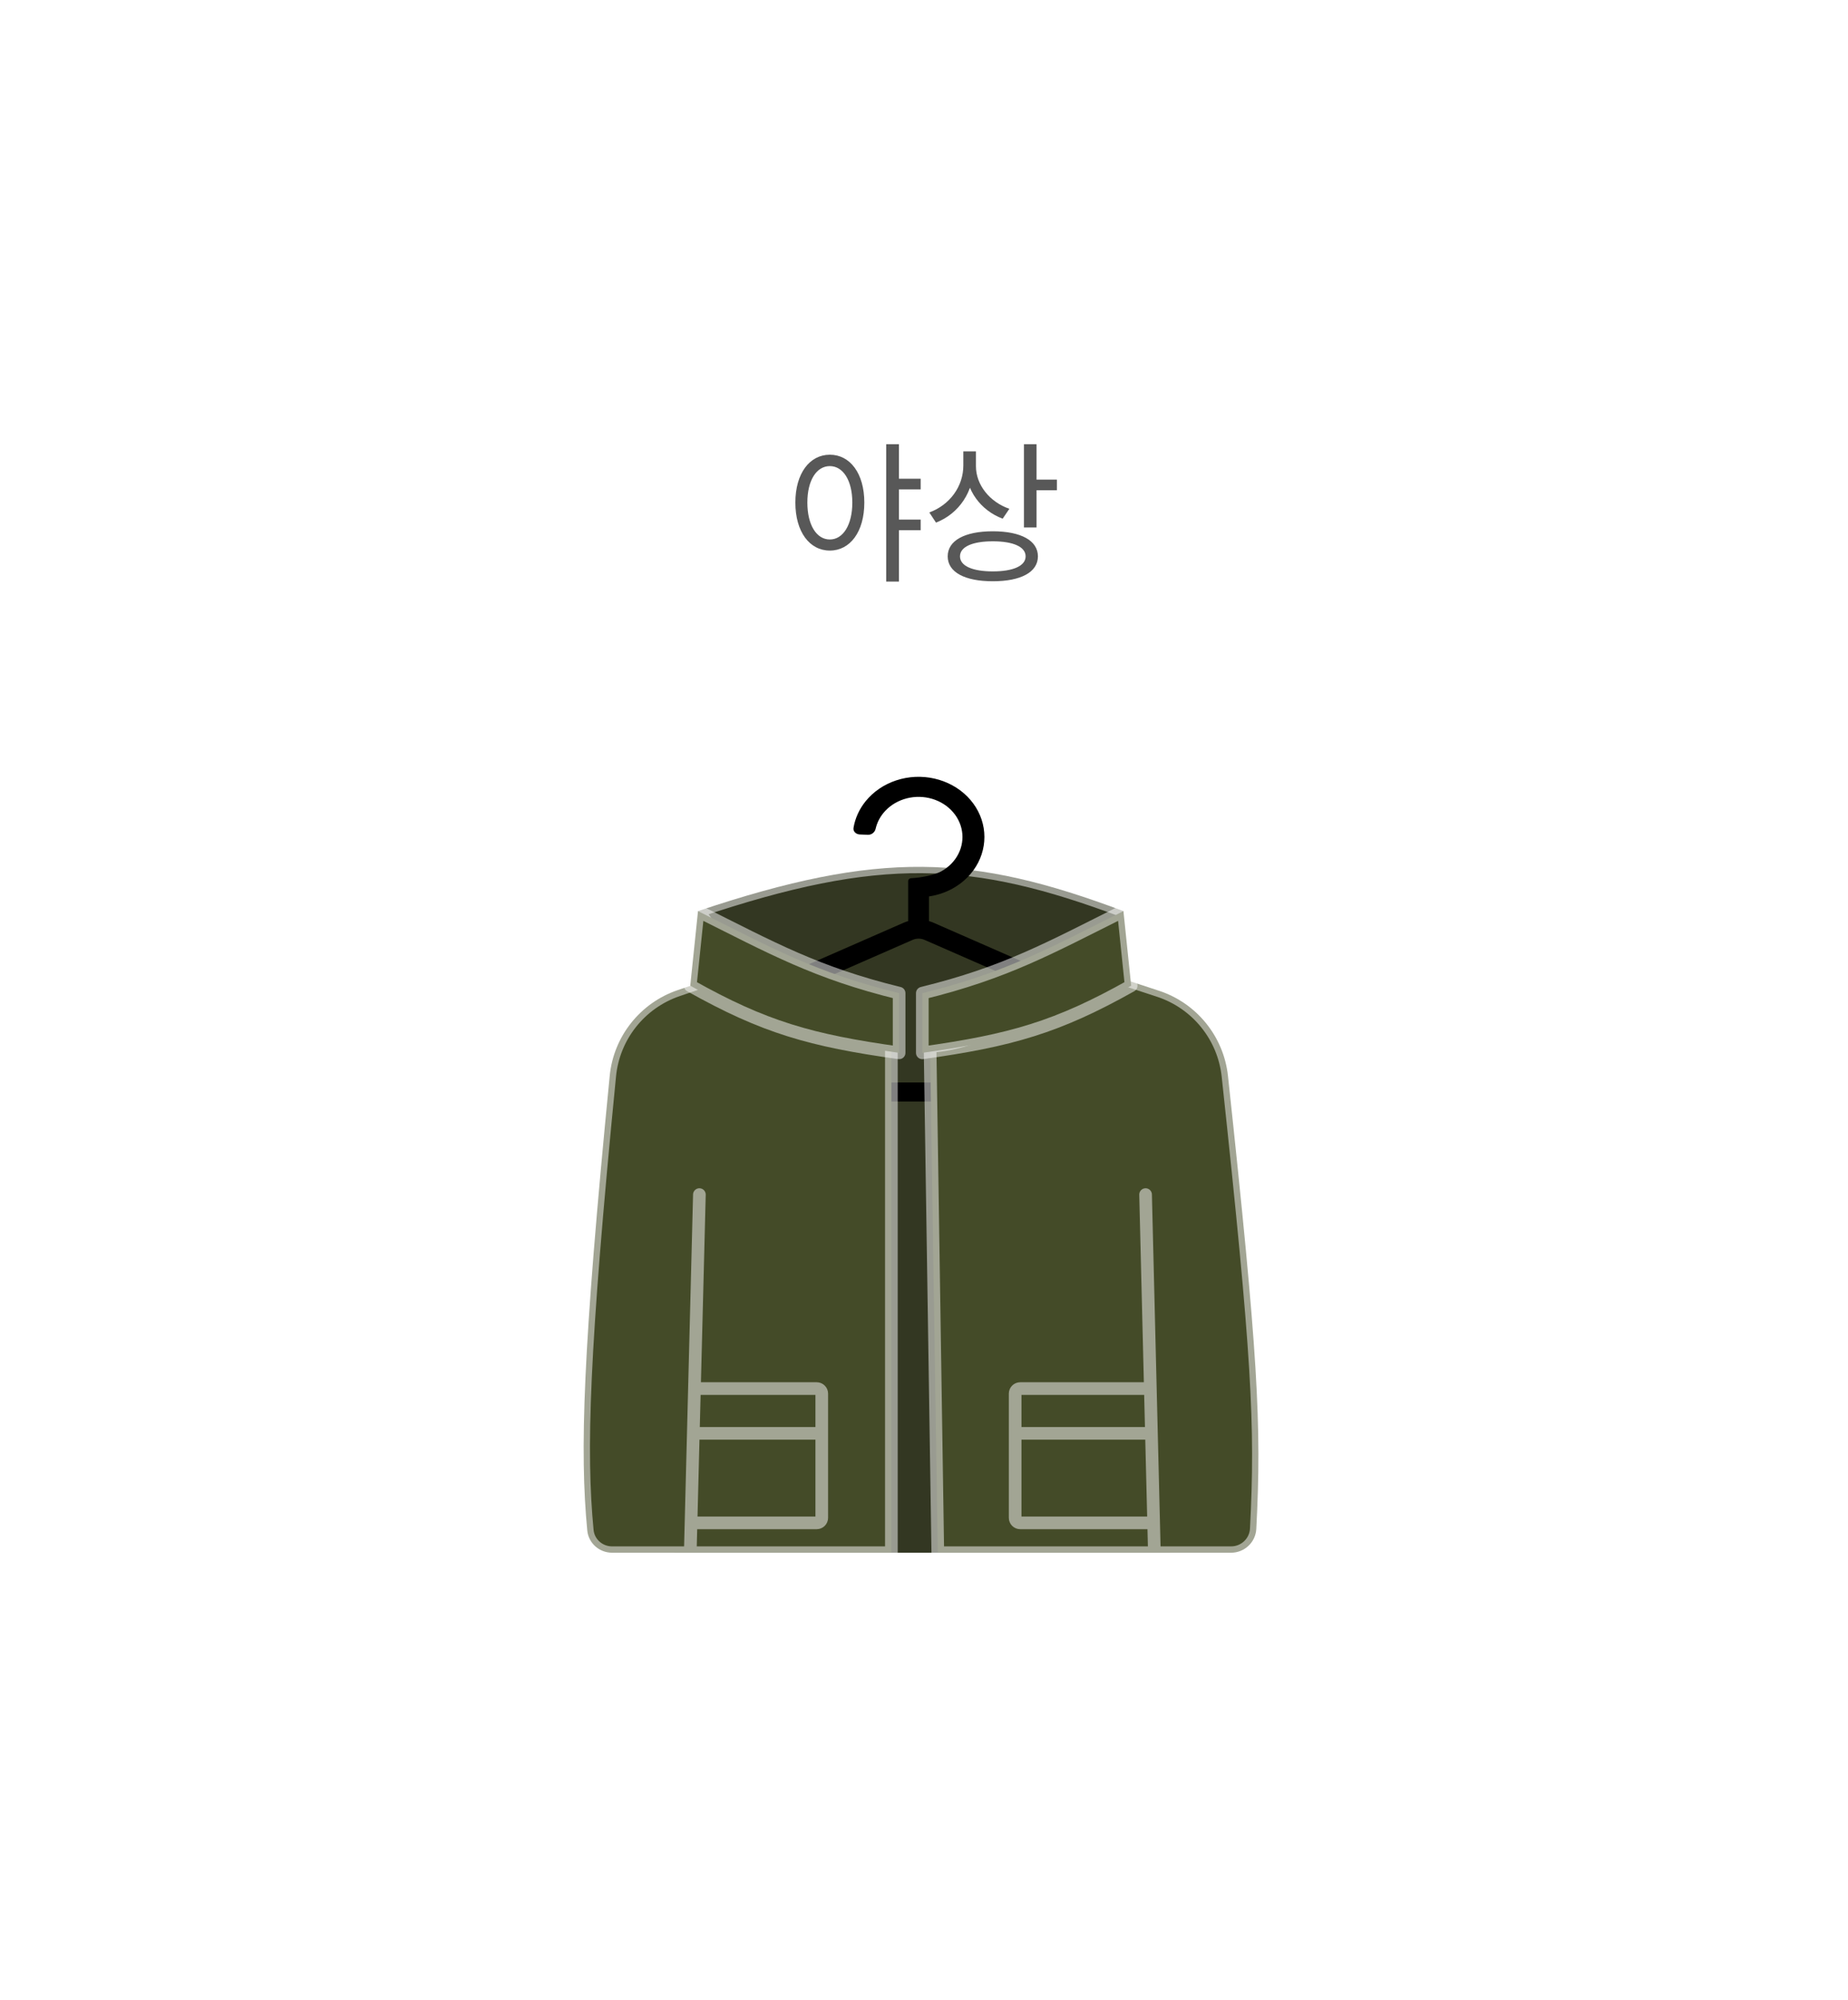 <svg width="146" height="158" viewBox="0 0 146 158" fill="none" xmlns="http://www.w3.org/2000/svg">
<g filter="url(#filter0_bdd_5581_14099)">
<rect x="16" y="16" width="106" height="118" rx="16" fill="white" fill-opacity="0.4" shape-rendering="crispEdges"/>
<rect x="16.5" y="16.5" width="105" height="117" rx="15.5" stroke="url(#paint0_linear_5581_14099)" stroke-opacity="0.5" shape-rendering="crispEdges"/>
<path d="M61.561 31.916C63.157 31.916 64.285 33.392 64.285 35.696C64.285 38.012 63.157 39.488 61.561 39.488C59.965 39.488 58.837 38.012 58.837 35.696C58.837 33.392 59.965 31.916 61.561 31.916ZM61.561 32.816C60.505 32.816 59.785 33.944 59.785 35.696C59.785 37.46 60.505 38.612 61.561 38.612C62.605 38.612 63.337 37.46 63.337 35.696C63.337 33.944 62.605 32.816 61.561 32.816ZM66.745 33.812H68.737V34.652H66.745V33.812ZM66.745 37.04H68.737V37.88H66.745V37.04ZM66.013 31.088H67.021V41.936H66.013V31.088ZM72.108 31.652H72.936V32.756C72.936 34.844 71.76 36.572 69.948 37.28L69.42 36.476C71.052 35.876 72.108 34.412 72.108 32.756V31.652ZM72.288 31.652H73.104V32.828C73.104 34.292 74.184 35.648 75.744 36.188L75.216 36.968C73.476 36.32 72.288 34.712 72.288 32.828V31.652ZM76.896 31.088H77.892V37.664H76.896V31.088ZM77.616 33.884H79.5V34.724H77.616V33.884ZM74.436 37.964C76.656 37.964 78 38.696 78 39.944C78 41.192 76.656 41.912 74.436 41.912C72.216 41.912 70.872 41.192 70.872 39.944C70.872 38.696 72.216 37.964 74.436 37.964ZM74.436 38.756C72.828 38.756 71.844 39.188 71.844 39.944C71.844 40.7 72.828 41.132 74.436 41.132C76.044 41.132 77.028 40.7 77.028 39.944C77.028 39.188 76.044 38.756 74.436 38.756Z" fill="#121212" fill-opacity="0.7"/>
<g filter="url(#filter1_bd_5581_14099)">
<path d="M76.917 73.559C83.923 74.483 84.14 68.92 84.756 66.964C72.794 62.474 65.525 62.137 51.145 66.964C52.603 68.506 54.452 73.618 58.49 73.501C58.889 73.489 59.291 73.446 59.691 73.446H67.645H75.477C75.958 73.446 76.439 73.496 76.917 73.559Z" fill="#333722"/>
<path d="M52.877 77.571C51.485 76.212 51.751 70.475 51.145 66.964M51.145 66.964C52.603 68.506 54.452 73.618 58.49 73.501C58.889 73.489 59.291 73.446 59.691 73.446H67.645H75.477C75.958 73.446 76.439 73.496 76.917 73.559C83.923 74.483 84.14 68.92 84.756 66.964M51.145 66.964C65.525 62.137 72.794 62.474 84.756 66.964M84.756 66.964C84.204 69.595 85.577 75.499 84.013 77.571" stroke="white" stroke-opacity="0.5" stroke-linecap="round"/>
<path d="M53.229 73.77C54.377 73.024 55.235 71.98 56.129 70.704C56.725 69.854 57.861 69.575 58.851 69.889C63.673 71.421 72.438 71.121 78.155 69.792C79.159 69.559 80.19 70.062 80.71 70.952C81.622 72.513 82.748 73.528 84.334 74.141C88.531 75.763 92.537 78.573 92.63 83.072L93.282 114.441C93.3 115.298 92.769 116.071 91.963 116.363L88.423 117.643H49.276L45.048 115.819C44.301 115.497 43.823 114.754 43.841 113.94L44.492 83.65C44.594 78.937 49.278 76.342 53.229 73.77Z" fill="#333722"/>
<path fill-rule="evenodd" clip-rule="evenodd" d="M71.254 65.184C70.68 65.5 70.048 65.71 69.393 65.805V67.754C69.516 67.789 69.637 67.833 69.754 67.884L91.132 77.245C93.76 78.396 92.863 82.004 89.949 82.004H47.194C44.28 82.004 43.383 78.396 46.011 77.245L67.389 67.884C67.507 67.833 67.627 67.789 67.75 67.754V64.593C67.75 64.466 67.862 64.364 68.001 64.364C68.723 64.338 69.838 64.114 70.36 63.826C70.948 63.503 71.417 63.028 71.709 62.46C72.001 61.893 72.103 61.26 72.001 60.64C71.899 60.02 71.598 59.442 71.136 58.978C70.675 58.514 70.073 58.186 69.407 58.035C68.742 57.884 68.042 57.917 67.397 58.129C66.752 58.341 66.19 58.724 65.782 59.228C65.484 59.597 65.278 60.02 65.177 60.466C65.115 60.736 64.863 60.951 64.561 60.938L63.923 60.911C63.621 60.898 63.385 60.663 63.431 60.389C63.558 59.63 63.885 58.908 64.388 58.287C64.999 57.53 65.842 56.957 66.81 56.638C67.778 56.319 68.827 56.27 69.825 56.497C70.824 56.724 71.726 57.216 72.419 57.911C73.111 58.607 73.562 59.474 73.715 60.404C73.868 61.334 73.716 62.284 73.278 63.135C72.84 63.986 72.136 64.699 71.254 65.184ZM69.045 69.238L90.422 78.599C91.473 79.06 91.115 80.503 89.949 80.503H47.194C46.029 80.503 45.67 79.06 46.721 78.599L68.099 69.238C68.398 69.107 68.746 69.107 69.045 69.238Z" fill="black"/>
<path d="M49.539 73.206L55.522 71.164C56.464 70.843 57.484 71.273 58.048 72.092C59.985 74.905 62.971 76.907 66.423 77.501V117.642H50.534H44.358C43.348 117.642 42.493 116.891 42.397 115.886C41.8 109.65 42.025 101.817 44.171 79.971C44.477 76.859 46.579 74.215 49.539 73.206Z" fill="#444B28"/>
<path d="M93.016 79.991C95.391 102.07 95.685 107.545 95.253 115.763C95.197 116.819 94.321 117.642 93.264 117.642H87.201H70.09L69.478 77.651C73.413 77.371 76.86 75.279 79.029 72.186C79.59 71.386 80.589 70.965 81.517 71.27L87.562 73.254C90.545 74.234 92.681 76.869 93.016 79.991Z" fill="#444B28"/>
<path d="M50.534 117.642H44.358C43.348 117.642 42.493 116.891 42.397 115.886C41.8 109.65 42.025 101.817 44.171 79.971C44.477 76.859 46.579 74.215 49.539 73.206L55.522 71.164C56.464 70.843 57.484 71.273 58.048 72.092C59.985 74.905 62.971 76.907 66.423 77.501V117.642H50.534ZM50.534 117.642L50.594 115.285M87.201 117.642H93.264C94.321 117.642 95.197 116.819 95.253 115.763C95.685 107.545 95.391 102.07 93.016 79.991C92.681 76.869 90.545 74.234 87.562 73.254L81.517 71.27C80.589 70.965 79.59 71.386 79.029 72.186C76.86 75.279 73.413 77.371 69.478 77.651L70.09 117.642H87.201ZM87.201 117.642L87.143 115.285M51.255 89.357L50.864 104.678M86.506 89.357L86.882 104.678M76.201 108.214V105.078C76.201 104.857 76.38 104.678 76.601 104.678H86.882M76.201 108.214V114.885C76.201 115.106 76.38 115.285 76.601 115.285H87.143M76.201 108.214H86.969M60.923 108.214V105.078C60.923 104.857 60.744 104.678 60.523 104.678H50.864M60.923 108.214V114.885C60.923 115.106 60.744 115.285 60.523 115.285H50.594M60.923 108.214H50.774M50.864 104.678L50.774 108.214M50.774 108.214L50.594 115.285M86.882 104.678L86.969 108.214M86.969 108.214L87.143 115.285" stroke="white" stroke-opacity="0.5" stroke-linecap="round"/>
<path d="M85.367 72.857L84.756 66.964C78.899 69.891 75.444 71.832 68.867 73.446V78.16C75.853 77.182 79.524 76.14 85.367 72.857Z" fill="#444B28" stroke="white" stroke-opacity="0.5" stroke-linecap="round" stroke-linejoin="round"/>
<path d="M50.534 72.857L51.145 66.964C57.002 69.891 60.457 71.832 67.034 73.446V78.16C60.049 77.182 56.377 76.14 50.534 72.857Z" fill="#444B28" stroke="white" stroke-opacity="0.5" stroke-linecap="round" stroke-linejoin="round"/>
</g>
</g>
<defs>
<filter id="filter0_bdd_5581_14099" x="-4" y="-4" width="150" height="162" filterUnits="userSpaceOnUse" color-interpolation-filters="sRGB">
<feFlood flood-opacity="0" result="BackgroundImageFix"/>
<feGaussianBlur in="BackgroundImageFix" stdDeviation="10"/>
<feComposite in2="SourceAlpha" operator="in" result="effect1_backgroundBlur_5581_14099"/>
<feColorMatrix in="SourceAlpha" type="matrix" values="0 0 0 0 0 0 0 0 0 0 0 0 0 0 0 0 0 0 127 0" result="hardAlpha"/>
<feOffset dx="4" dy="4"/>
<feGaussianBlur stdDeviation="10"/>
<feComposite in2="hardAlpha" operator="out"/>
<feColorMatrix type="matrix" values="0 0 0 0 0 0 0 0 0 0 0 0 0 0 0 0 0 0 0.05 0"/>
<feBlend mode="normal" in2="effect1_backgroundBlur_5581_14099" result="effect2_dropShadow_5581_14099"/>
<feColorMatrix in="SourceAlpha" type="matrix" values="0 0 0 0 0 0 0 0 0 0 0 0 0 0 0 0 0 0 127 0" result="hardAlpha"/>
<feOffset/>
<feGaussianBlur stdDeviation="1"/>
<feComposite in2="hardAlpha" operator="out"/>
<feColorMatrix type="matrix" values="0 0 0 0 0 0 0 0 0 0 0 0 0 0 0 0 0 0 0.05 0"/>
<feBlend mode="normal" in2="effect2_dropShadow_5581_14099" result="effect3_dropShadow_5581_14099"/>
<feBlend mode="normal" in="SourceGraphic" in2="effect3_dropShadow_5581_14099" result="shape"/>
</filter>
<filter id="filter1_bd_5581_14099" x="31.611" y="46.357" width="74.309" height="81.786" filterUnits="userSpaceOnUse" color-interpolation-filters="sRGB">
<feFlood flood-opacity="0" result="BackgroundImageFix"/>
<feGaussianBlur in="BackgroundImageFix" stdDeviation="5"/>
<feComposite in2="SourceAlpha" operator="in" result="effect1_backgroundBlur_5581_14099"/>
<feColorMatrix in="SourceAlpha" type="matrix" values="0 0 0 0 0 0 0 0 0 0 0 0 0 0 0 0 0 0 127 0" result="hardAlpha"/>
<feOffset dy="1"/>
<feGaussianBlur stdDeviation="1"/>
<feComposite in2="hardAlpha" operator="out"/>
<feColorMatrix type="matrix" values="0 0 0 0 0 0 0 0 0 0 0 0 0 0 0 0 0 0 0.1 0"/>
<feBlend mode="normal" in2="effect1_backgroundBlur_5581_14099" result="effect2_dropShadow_5581_14099"/>
<feBlend mode="normal" in="SourceGraphic" in2="effect2_dropShadow_5581_14099" result="shape"/>
</filter>
<linearGradient id="paint0_linear_5581_14099" x1="28.046" y1="16" x2="137.125" y2="165.064" gradientUnits="userSpaceOnUse">
<stop stop-color="white"/>
<stop offset="1" stop-color="white" stop-opacity="0"/>
</linearGradient>
</defs>
</svg>
